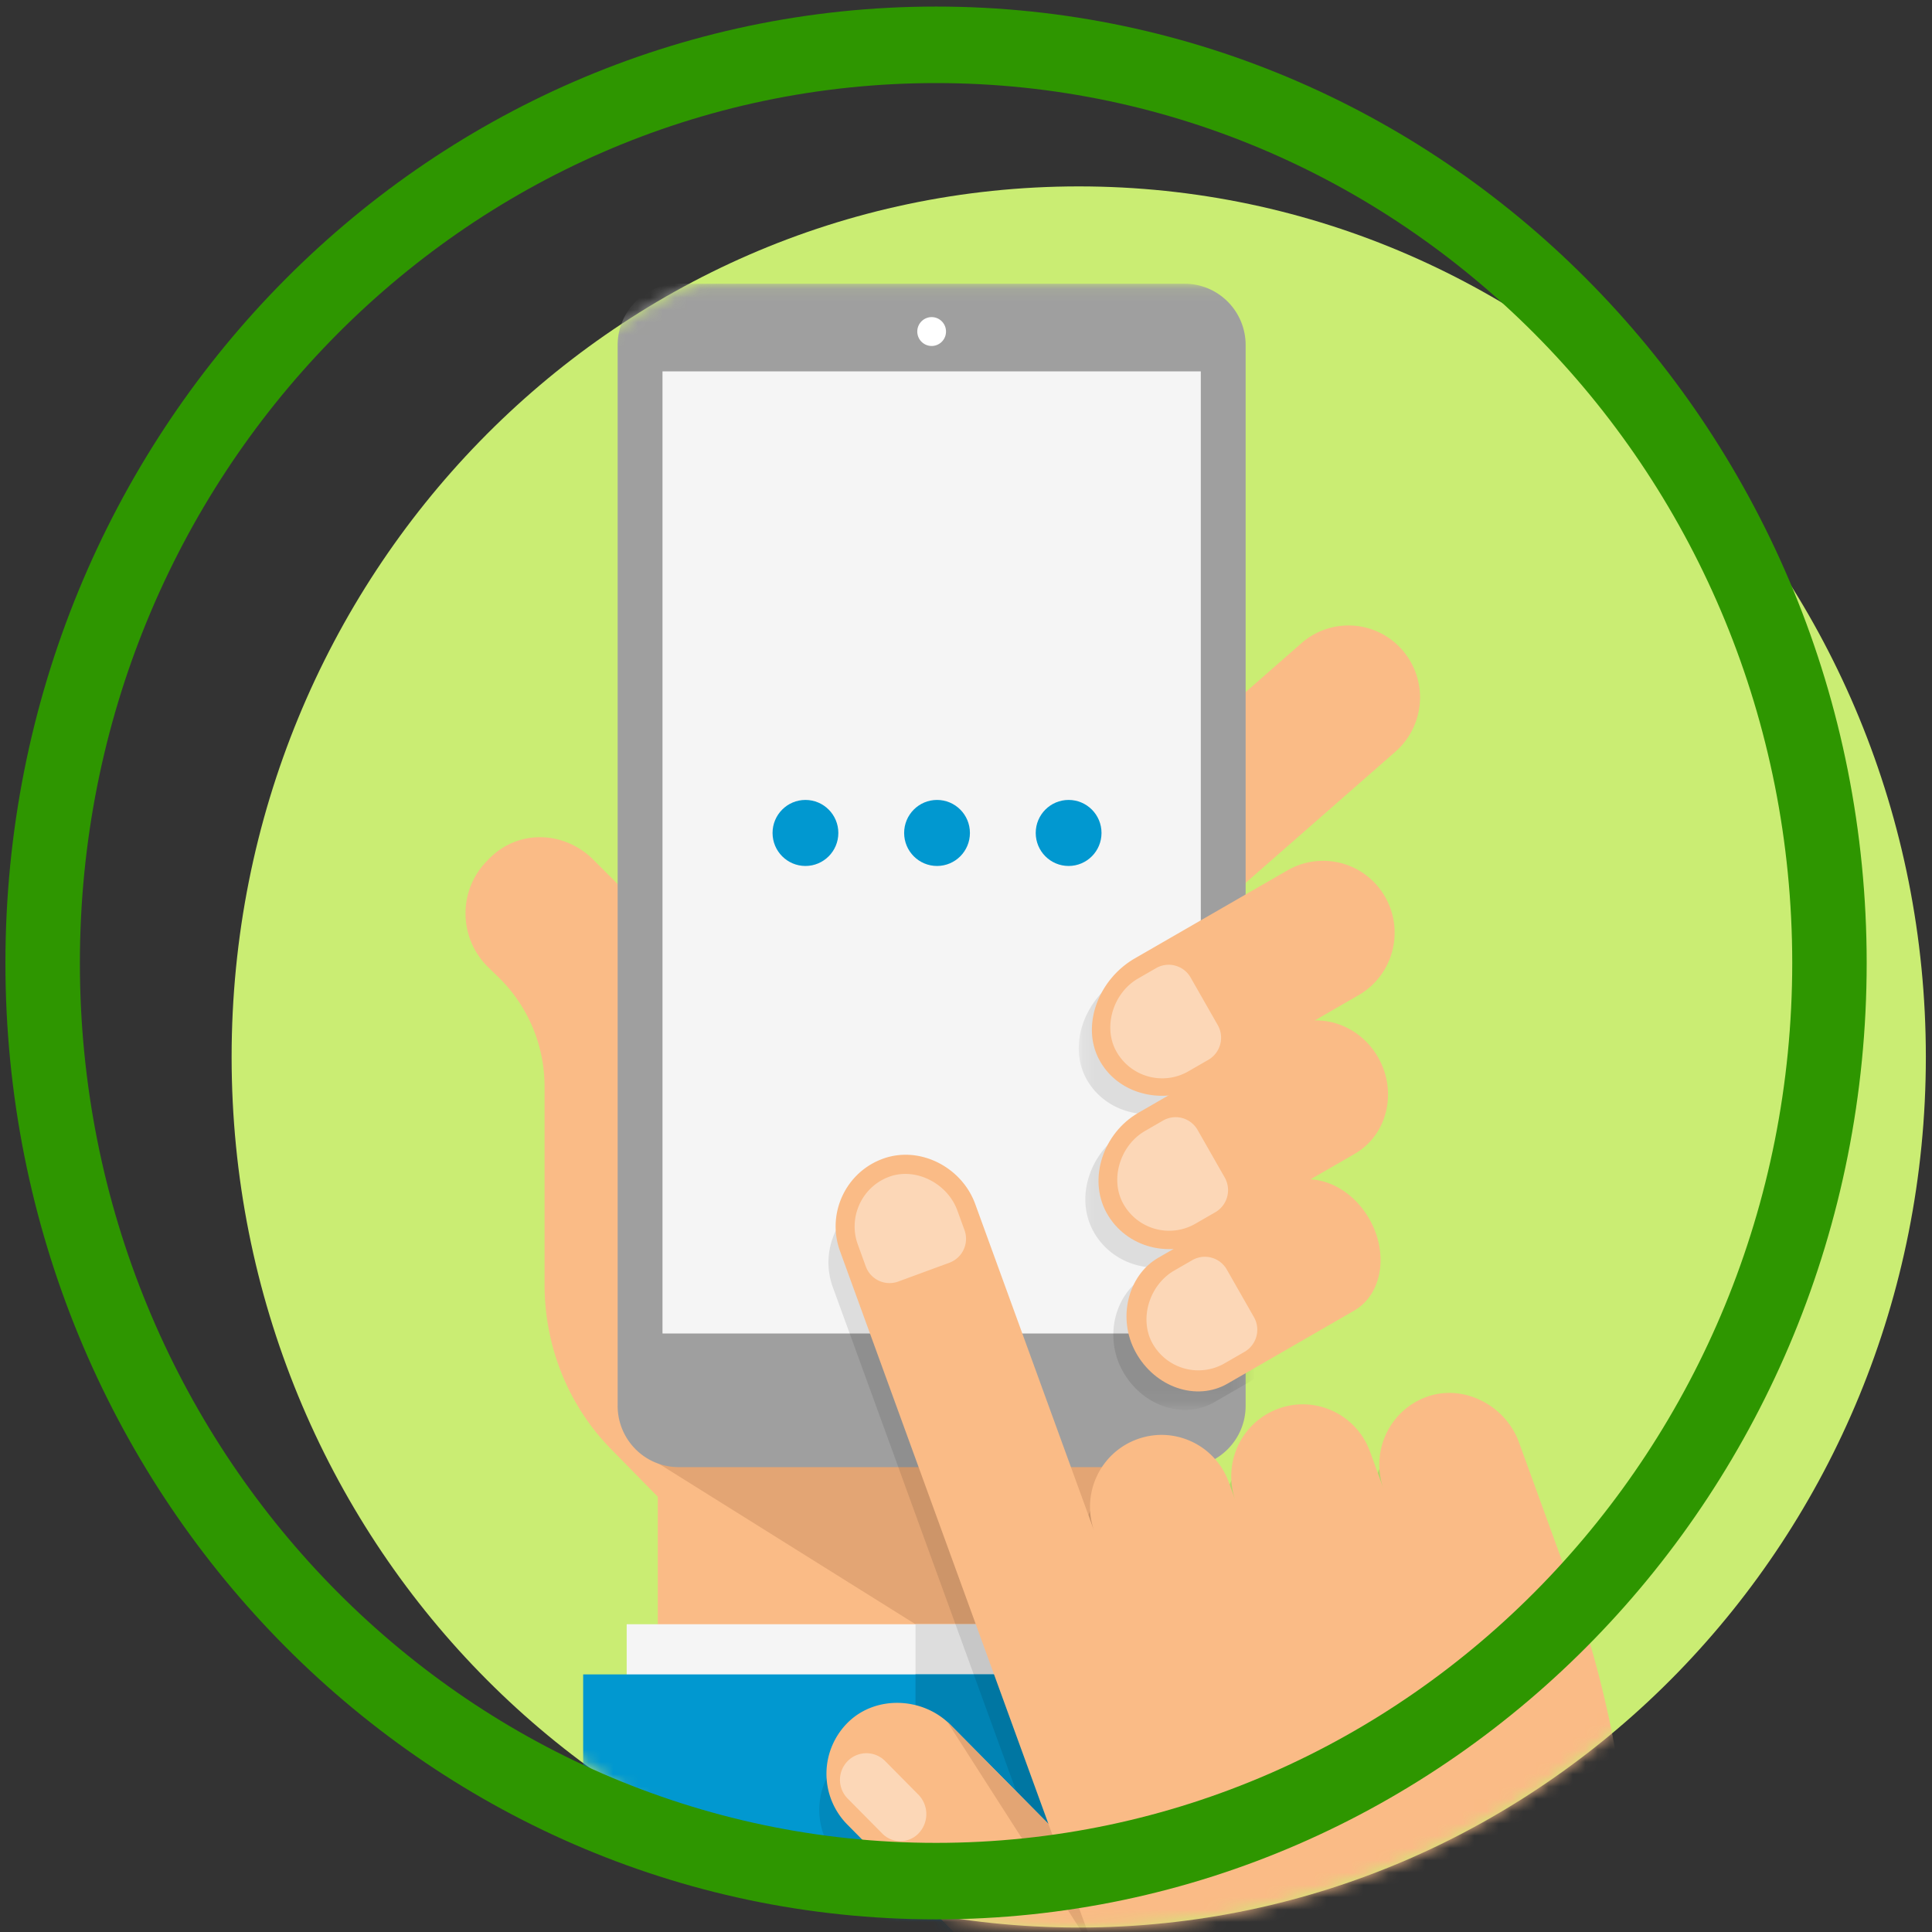 <svg xmlns="http://www.w3.org/2000/svg" xmlns:xlink="http://www.w3.org/1999/xlink" width="157" height="157" viewBox="0 0 157 157">
    <rect x="0" y="0" width="157" height="157" fill="#333333" stroke="none"/>
    <defs>
        <path id="a" d="M69.339.462c38.018 0 68.838 31.674 68.838 70.746 0 39.071-30.82 70.745-68.838 70.745-38.019 0-68.84-31.674-68.84-70.745C.5 32.136 31.32.462 69.34.462z"/>
        <path id="c" d="M0 204.599h119.345V.089H0z"/>
        <path id="e" d="M13.75.08v42.783H.186V.081h13.562z"/>
    </defs>
    <g fill="none" fill-rule="evenodd">
        <g transform="translate(18.323 14.685)">
            <mask id="b" fill="#fff">
                <use xlink:href="#a"/>
            </mask>
            <use fill="#CAED73" xlink:href="#a"/>
            <g mask="url(#b)">
                <g transform="translate(19.507 8.284)">
                    <path fill="#FABB86" d="M62.188 34.328L26.138 65.9c-1.236 1.083-3.219.178-3.607-1.424a26.263 26.263 0 0 0-6.935-12.367l-5.194-5.2c-2.38-2.394-6.238-2.536-8.618.045-2.38 2.367-2.379 6.227.001 8.62l1.015.987a12.397 12.397 0 0 1 3.623 8.751v16.105c0 5.05 1.943 9.894 5.495 13.465l3.707 3.78v48.548h41.727V88.789l3.923-5.494.913-48.967z"/>
                    <path fill="#E3A574" d="M13.814 94.792l22.752 14.229h20.853V93.027h-40.09z"/>
                    <mask id="d" fill="#fff">
                        <use xlink:href="#c"/>
                    </mask>
                    <path fill="#F5F5F5" d="M13.096 153.092h46.94v-44.071h-46.94z" mask="url(#d)"/>
                    <path fill="#DDD" d="M36.566 153.092h23.47v-44.071h-23.47z" mask="url(#d)"/>
                    <path fill="#0198D0" d="M9.56 155.13h54.01v-42.032H9.56z" mask="url(#d)"/>
                    <path fill="#0083B4" d="M36.566 155.13H63.57v-42.032H36.566z" mask="url(#d)"/>
                    <path fill="#FABB86" d="M61.346 50.567L75.571 38.11a5.866 5.866 0 0 0 .565-8.245 5.791 5.791 0 0 0-8.202-.569L53.71 41.753l7.637 8.814z" mask="url(#d)"/>
                    <path fill="#9F9F9F" d="M58.437 96.254H17.319a4.93 4.93 0 0 1-3.505-1.46 4.983 4.983 0 0 1-1.452-3.524V5.073c0-2.752 2.22-4.984 4.957-4.984h41.118c2.738 0 4.957 2.232 4.957 4.984V91.27c0 2.753-2.22 4.984-4.957 4.984" mask="url(#d)"/>
                    <path fill="#FFF" d="M39.045 3.974a1.17 1.17 0 0 1-1.167 1.172 1.17 1.17 0 0 1-1.166-1.172A1.17 1.17 0 0 1 37.878 2.8a1.17 1.17 0 0 1 1.167 1.173" mask="url(#d)"/>
                    <path fill="#F5F5F5" d="M16.007 85.394H59.75V7.21H16.007z" mask="url(#d)"/>
                    <ellipse cx="27.623" cy="44.719" fill="#0198D0" mask="url(#d)" rx="2.673" ry="2.683"/>
                    <ellipse cx="38.316" cy="44.719" fill="#0198D0" mask="url(#d)" rx="2.673" ry="2.683"/>
                    <ellipse cx="49.009" cy="44.719" fill="#0198D0" mask="url(#d)" rx="2.673" ry="2.683"/>
                </g>
                <g opacity=".1" transform="translate(69.152 56.69)">
                    <mask id="f" fill="#fff">
                        <use xlink:href="#e"/>
                    </mask>
                    <path fill="#000" d="M23.446 16.06c-1.115-1.955-3.13-3.047-5.144-3.009l3.564-2.055c2.785-1.606 3.747-5.178 2.15-7.978A5.796 5.796 0 0 0 16.08.856L3.674 8.012C.686 9.735-.708 13.51.8 16.28c1.098 2.018 3.307 3.052 5.593 2.876L3.96 20.559c-2.841 1.639-4.104 5.338-2.594 8.107 1.101 2.018 3.252 3.086 5.451 2.96l-1.245.717c-2.443 1.41-3.35 4.903-1.832 7.668 1.576 2.87 4.942 4.014 7.467 2.558L21.5 36.634c2.276-1.313 2.827-4.647 1.23-7.447-1.116-1.956-2.984-3.132-4.786-3.217l3.6-2.076c2.647-1.527 3.5-5.035 1.902-7.835" mask="url(#f)"/>
                </g>
                <path fill="#FABB86" d="M94.238 58.203a5.796 5.796 0 0 0-7.935-2.162l-12.407 7.155c-2.988 1.724-4.382 5.499-2.874 8.27 1.566 2.876 5.387 3.757 8.476 1.975l12.59-7.26c2.785-1.606 3.747-5.178 2.15-7.978z"/>
                <path fill="#FCD7B7" d="M78.431 64.753a2.051 2.051 0 0 0-2.807-.765l-1.464.844c-2.026 1.169-2.86 3.92-1.786 5.887l.027.047a4.265 4.265 0 0 0 5.842 1.611l1.63-.94a2.074 2.074 0 0 0 .761-2.823l-2.203-3.86z"/>
                <path fill="#FABB86" d="M93.668 71.244c-1.597-2.8-5.04-3.831-7.687-2.304l-11.798 6.804c-2.842 1.639-4.105 5.338-2.594 8.107 1.568 2.875 5.267 3.827 8.204 2.133l11.972-6.905c2.649-1.527 3.5-5.035 1.903-7.835z"/>
                <path fill="#FCD7B7" d="M78.998 77.139a2.051 2.051 0 0 0-2.808-.765l-1.463.844c-2.027 1.169-2.861 3.92-1.786 5.886l.026.048a4.265 4.265 0 0 0 5.842 1.611l1.631-.94A2.074 2.074 0 0 0 81.2 81l-2.202-3.861z"/>
                <path fill="#FABB86" d="M92.952 84.372c-1.598-2.8-4.738-4.006-7.015-2.693l-10.143 5.85c-2.443 1.409-3.35 4.902-1.831 7.667 1.575 2.87 4.941 4.014 7.466 2.558l10.293-5.936c2.276-1.312 2.827-4.646 1.23-7.446"/>
                <path fill="#FCD7B7" d="M81.372 88.484a2.051 2.051 0 0 0-2.808-.765l-1.463.844c-2.027 1.169-2.86 3.92-1.786 5.886l.027.048a4.265 4.265 0 0 0 5.841 1.611l1.63-.94a2.074 2.074 0 0 0 .762-2.823l-2.203-3.861z"/>
                <path fill="#000" d="M123.906 154.753l-3.32 1.221-1.392-3.83-2.459.905-2.136-5.871a16.381 16.381 0 0 1-.976-4.997 83.072 83.072 0 0 0-4.949-25.331l-4.153-11.415c-1.08-2.966-4.45-4.73-7.42-3.7-3.083 1.07-4.68 4.468-3.565 7.533l-1.115-3.063c-1.103-3.031-4.441-4.59-7.456-3.48-3.015 1.108-4.565 4.465-3.462 7.496l-.558-1.532c-1.103-3.031-4.441-4.59-7.456-3.48-3.015 1.108-4.565 4.465-3.462 7.496L60.339 86.08c-1.079-2.965-4.45-4.73-7.42-3.7-3.082 1.07-4.68 4.469-3.564 7.534l16.936 46.546-7.965-8.053c-2.216-2.24-6.012-2.423-8.28-.237a5.867 5.867 0 0 0-.1 8.342l17.591 17.785a25.055 25.055 0 0 0 8.25 5.54 6.354 6.354 0 0 1 3.543 3.704l1.047 2.88-5.267 1.937 1.394 3.829-3.32 1.22 14.363 39.475 50.723-18.656-14.364-39.474z" opacity=".1"/>
                <path fill="#FABB86" d="M71.913 138.623l-13.004-13.147c-2.215-2.24-6.011-2.422-8.28-.237a5.867 5.867 0 0 0-.1 8.342l17.591 17.785a25.054 25.054 0 0 0 8.25 5.54 6.354 6.354 0 0 1 3.543 3.704l2.247 6.174 12.255-4.507-22.502-23.654z"/>
                <path fill="#E3A574" d="M58.658 125.239l12.828 20.028-4.072-11.192-8.505-8.599a5.933 5.933 0 0 0-.251-.237"/>
                <path fill="#FCD7B7" d="M50.57 128.416a2.168 2.168 0 0 0-.009 3.055l2.822 2.852a2.05 2.05 0 0 0 2.91.008 2.26 2.26 0 0 0 .008-3.184l-2.693-2.723a2.14 2.14 0 0 0-3.038-.008"/>
                <path fill="#FABB86" d="M97.684 98.803c-3.083 1.07-4.68 4.468-3.565 7.534l-1.114-3.064c-1.103-3.031-4.442-4.59-7.457-3.48-3.015 1.108-4.565 4.465-3.462 7.496l-.557-1.532c-1.103-3.031-4.442-4.59-7.457-3.48-3.015 1.108-4.565 4.464-3.462 7.496l-9.687-26.624c-1.08-2.966-4.45-4.73-7.42-3.699-3.083 1.07-4.68 4.468-3.565 7.533l21.673 59.564 21.893 19.239-13.135 4.83 4.31 11.846 39.167-14.406-8.664-23.81a16.389 16.389 0 0 1-.976-4.997 83.075 83.075 0 0 0-4.949-25.33l-4.153-11.416c-1.08-2.966-4.45-4.73-7.42-3.7"/>
                <path fill="#FCD7B7" d="M58.828 87.928a2.071 2.071 0 0 0 1.226-2.653l-.58-1.592c-.802-2.206-3.358-3.499-5.468-2.767l-.051.019c-2.224.802-3.38 3.284-2.568 5.516l.645 1.775a2.054 2.054 0 0 0 2.64 1.231l4.156-1.529z"/>
            </g>
        </g>
        <path fill="#2E9600" d="M151.692 78.253c0 42.924-33.858 77.72-75.625 77.72S.44 121.178.44 78.254C.44 35.33 34.3.533 76.067.533s75.625 34.797 75.625 77.72zm-6.05 0c0-39.49-31.15-71.502-69.575-71.502-38.426 0-69.575 32.013-69.575 71.502 0 39.49 31.149 71.504 69.575 71.504 38.425 0 69.575-32.014 69.575-71.504z"/>
    </g>
</svg>
